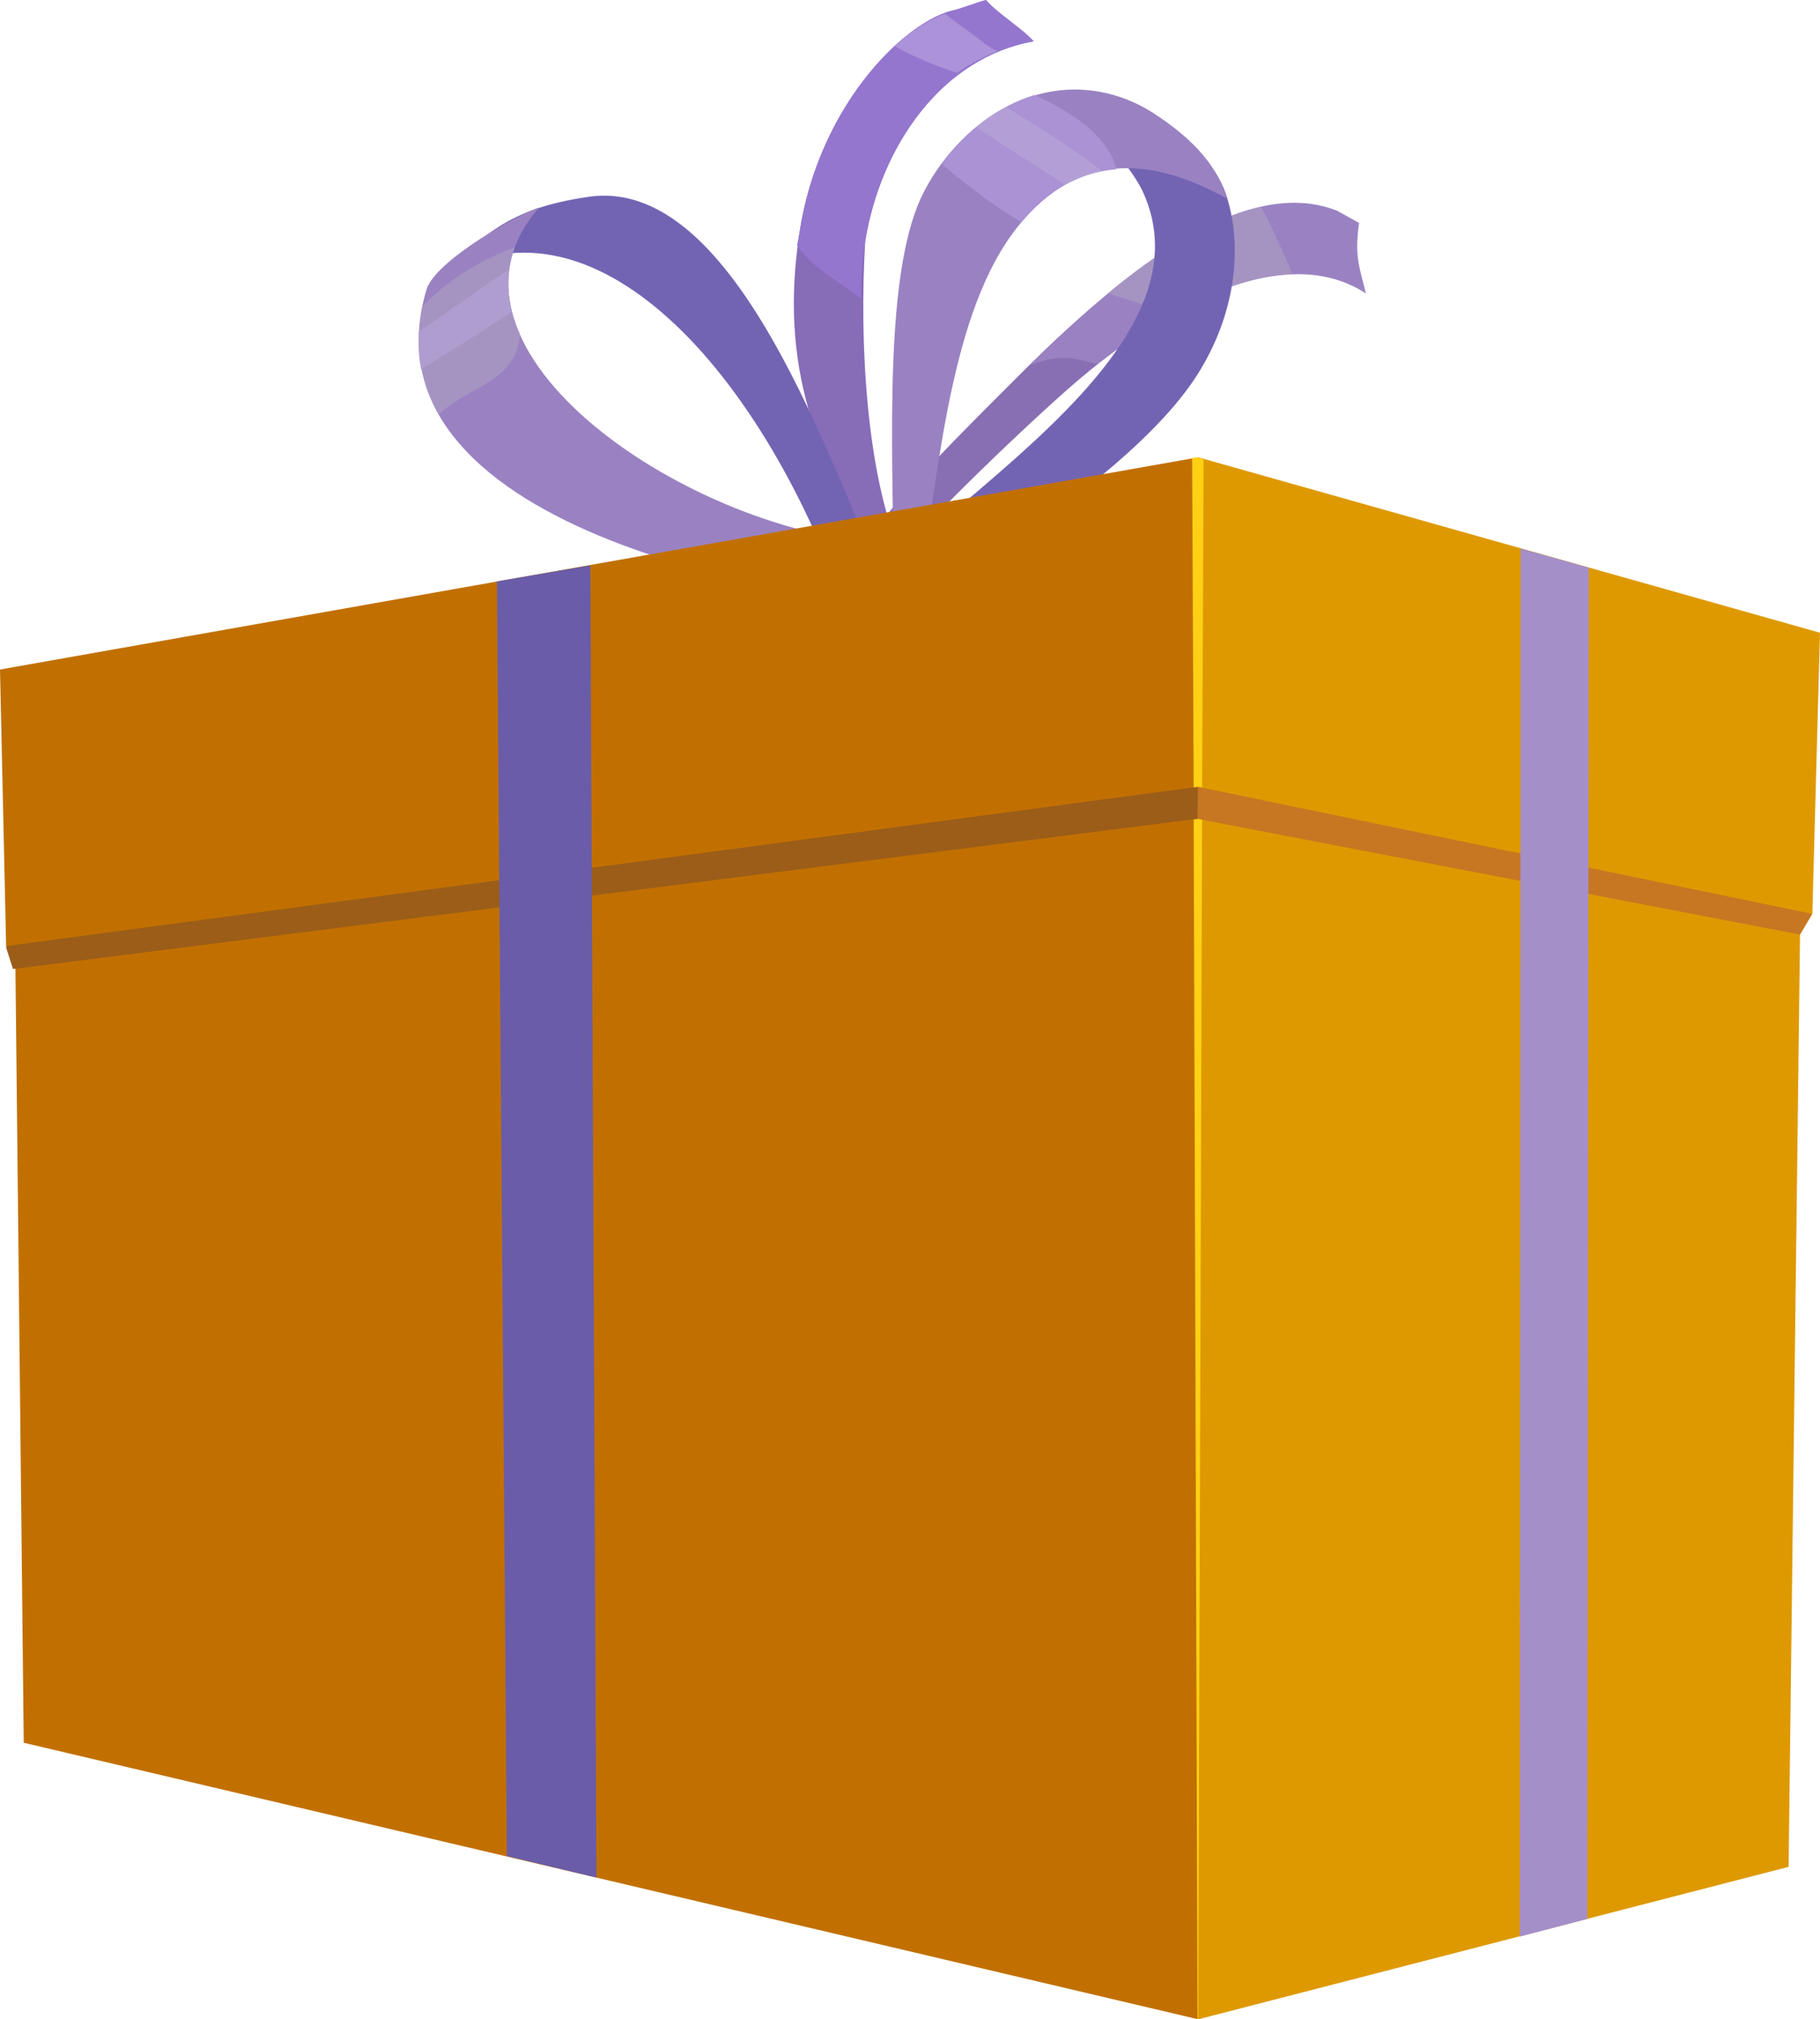 <?xml version="1.0" encoding="UTF-8"?>
<svg id="Layer_2" data-name="Layer 2" xmlns="http://www.w3.org/2000/svg" viewBox="0 0 648.1 718.72">
  <defs>
    <style>
      .cls-1 {
        fill: #876cb8;
      }

      .cls-1, .cls-2, .cls-3, .cls-4, .cls-5, .cls-6, .cls-7, .cls-8, .cls-9, .cls-10, .cls-11, .cls-12, .cls-13, .cls-14, .cls-15, .cls-16, .cls-17 {
        fill-rule: evenodd;
      }

      .cls-2 {
        fill: #6a5ca8;
      }

      .cls-3 {
        fill: #a48fc9;
      }

      .cls-4 {
        fill: #9a82c2;
      }

      .cls-5 {
        fill: #9c5d19;
      }

      .cls-6 {
        fill: #aa92d4;
      }

      .cls-7 {
        fill: #de9900;
      }

      .cls-8 {
        fill: #886fb3;
      }

      .cls-9 {
        fill: #c77722;
      }

      .cls-10 {
        fill: #9576cf;
      }

      .cls-11 {
        fill: #b39fd6;
      }

      .cls-12 {
        fill: #c17000;
      }

      .cls-13 {
        fill: #ab92d9;
      }

      .cls-14 {
        fill: #7364b3;
      }

      .cls-15 {
        fill: #a594c2;
      }

      .cls-16 {
        fill: #b09dcf;
      }

      .cls-17 {
        fill: #ffd014;
      }
    </style>
  </defs>
  <g id="_Layer_" data-name="&amp;lt;Layer&amp;gt;">
    <g>
      <path class="cls-8" d="M300.46,202.85c20.18-27.81,40.35-47.17,66.26-73.07,33.26-32.72,77.16-67.89,109.88-54.53l9.54,28.9c-29.72-19.36-74.16,6-107.43,35.72-22.63,20.18-61.89,58.35-70.62,72.53l-7.63-9.54Z"/>
      <path class="cls-4" d="M366.72,130.06c32.99-32.99,76.89-68.71,109.88-54.8l7.36,4.09c-1.64,11.72,0,15.27,2.45,25.08-26.45-17.18-64.35,.55-95.7,25.08-1.64-.27-3.27-.82-4.64-1.09-6.54-1.91-12.81-1.09-19.36,1.64h0Z"/>
      <path class="cls-15" d="M394.53,104.43c8.18,2.45,15.54,4.91,22.08,7.63,15-8.45,29.99-14.18,43.62-14.45-3.27-7.91-7.63-17.45-11.18-23.99-17.72,3.82-36.81,16.09-54.53,30.81h0Z"/>
      <path class="cls-1" d="M315.46,203.95c-25.36-41.44-37.9-73.89-30.81-120.79,7.09-47.44,40.08-78.25,57.53-79.89,3.55,4.36,22.63,7.36,25.9,11.45-32.72,5.73-54.53,37.35-59.98,71.16-2.18,36.26,.55,82.61,12.27,110.15-.82,2.18-1.64,4.36-2.45,6.27l-2.45,1.64Z"/>
      <path class="cls-10" d="M283.83,87.25c.27-1.09,.55-2.73,.82-4.09,6.54-44.44,36.26-74.43,53.99-79.34,1.36,0,11.45-3.82,12.54-3.82,3.54,4.36,13.63,10.63,16.9,14.72-32.72,5.73-54.53,37.35-59.98,71.16-1.09,6.82-1.64,13.63-1.36,20.45-5.45-4.64-17.45-10.63-22.9-19.09h0Z"/>
      <path class="cls-13" d="M318.46,16.36c6.27-5.45,12.54-9.54,17.99-11.45,3.54,2.73,8.18,6,12.54,9.27,1.91,1.64,4.09,3,6.27,4.09-5.18,1.91-10.09,4.64-14.45,7.63-7.91-2.45-15.54-5.73-22.36-9.54h0Z"/>
      <path class="cls-14" d="M319.55,216.76c-19.63-36.26-53.71-155.14-110.15-146.69-29.17,4.36-36.54,13.36-57.53,32.17,55.35-41.17,118.6,26.99,149.41,115.06l18.27-.55Z"/>
      <path class="cls-4" d="M319.55,214.58c-22.9,.27-194.13-22.63-167.68-111.52,3.27-10.63,34.08-27.54,40.08-29.17-44.17,50.44,55.08,116.97,125.15,119.7l9.27,20.18-6.82,.82Z"/>
      <path class="cls-15" d="M156.23,147.51c-6.27-10.91-8.73-23.99-5.73-38.44,9.54-10.09,20.99-16.63,32.72-20.99-3.54,10.09-2.73,20.72,1.91,30.81-.82,16.9-18.81,18.81-28.9,28.63h0Z"/>
      <path class="cls-16" d="M149.96,131.42c-.82-4.09-1.09-8.45-.82-13.36,10.36-7.09,21.81-15.27,31.9-22.08-.27,4.91,0,10.09,1.09,15-9.27,6.27-19.36,12.54-29.99,19.09-.82,.55-1.36,.82-2.18,1.36h0Z"/>
      <path class="cls-14" d="M328.55,213.76c44.44-27.54,83.16-56.17,98.7-81.8,13.63-22.36,15-46.08,9.27-62.98-7.63-21.54-38.99-40.35-63.26-35.99,14.18,9.54,28.36,24.27,33.54,34.9,24.27,51.8-56.17,100.61-90.52,135.24l12.27,10.63Z"/>
      <path class="cls-4" d="M318.46,208.31c-1.09-55.35-3-109.88,9.27-137.42,9-19.36,26.99-35.17,47.44-38.44,12.27-1.91,25.63,.82,37.35,9,9.27,6.27,20.45,15.54,24.27,29.17-35.72-19.9-59.44-10.09-76.07,12.27-23.99,32.45-26.72,92.43-34.08,128.15l-8.18-2.73Z"/>
      <path class="cls-6" d="M335.36,58.35c8.45-11.72,19.9-20.45,32.99-24.54,17.45,7.91,26.99,16.9,29.17,26.45-13.9,1.09-24.81,8.18-33.81,18.81-7.36-4.36-16.9-10.91-28.36-20.72h0Z"/>
      <path class="cls-11" d="M347.63,45.26c3.27-2.73,6.82-5.18,10.63-7.09,13.09,7.91,25.9,16.09,34.08,22.63-4.91,1.09-9,2.73-13.09,4.91-9.27-6-20.18-12.81-31.63-20.45h0Z"/>
      <path class="cls-1" d="M331.82,203.13c1.36,1.36,6.54,7.63,5.45,9-4.36,4.36-16.9,6.82-22.63,8.18-1.64,.27-12,2.18-13.91,1.91-7.09-.82-5.45-8.45-5.45-8.45-4.36-11.18,31.9-20.18,36.54-10.63h0Z"/>
      <polygon class="cls-12" points="5.45 340.27 427.25 288.47 426.7 718.72 8.45 620.29 5.45 340.27"/>
      <polygon class="cls-7" points="641.01 330.73 426.7 287.92 426.7 718.72 636.92 664.46 641.01 330.73"/>
      <polygon class="cls-5" points="4.36 326.37 428.34 271.02 428.34 291.19 4.63 344.91 2.18 337.27 4.36 326.37"/>
      <polygon class="cls-9" points="641.01 320.91 426.7 269.93 426.43 291.47 641.01 332.64 645.37 325.28 641.01 320.91"/>
      <polygon class="cls-7" points="648.1 225.21 426.7 162.77 426.43 280.02 645.37 325.28 648.1 225.21"/>
      <polygon class="cls-12" points="0 238.3 426.7 162.77 426.7 280.02 2.18 336.73 0 238.3"/>
      <polygon class="cls-2" points="176.95 206.94 210.22 201.22 212.4 668.28 180.5 660.64 176.95 206.94"/>
      <polygon class="cls-3" points="541.49 195.22 541.22 689.27 565.21 683 565.76 202.04 541.49 195.22"/>
      <path class="cls-17" d="M425.07,291.74l1.36,426.7,.27,.27,1.36-426.98-1.64-.27-1.36,.27Zm-.55-128.69l.55,117.24,1.64-.27,1.36,.27,.54-116.7-1.91-.82-2.18,.27Z"/>
    </g>
  </g>
</svg>